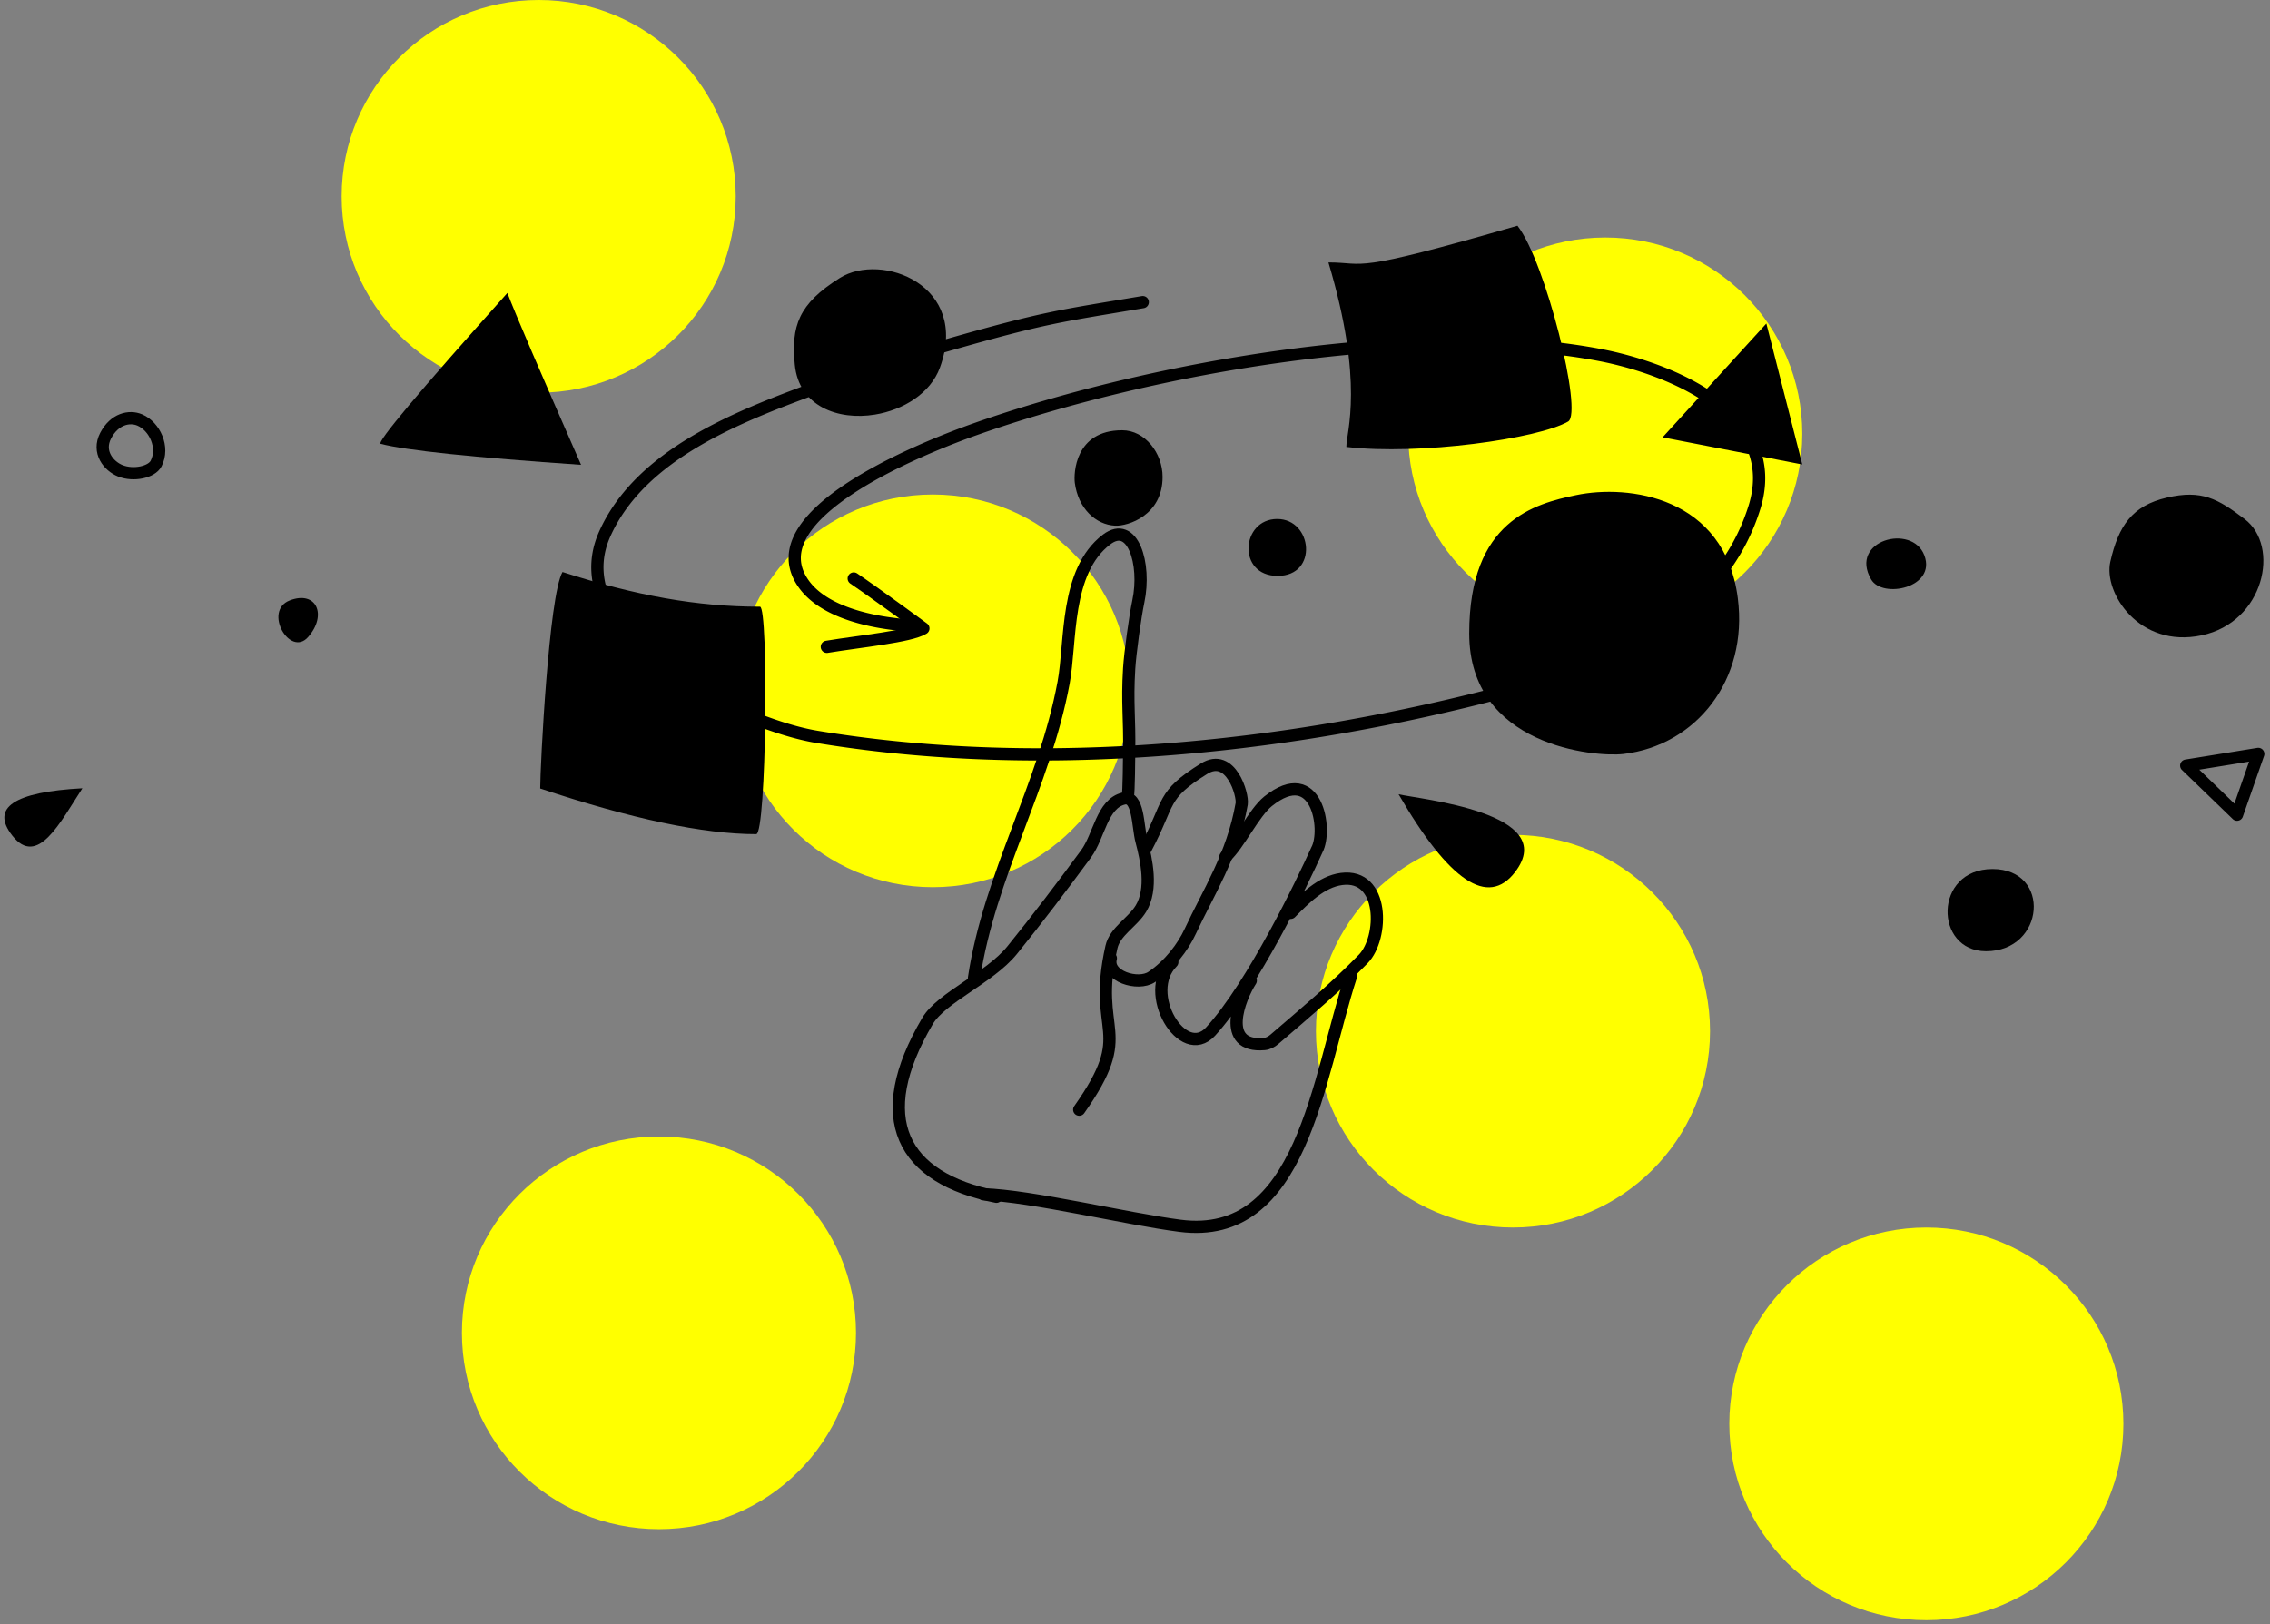 <svg xmlns="http://www.w3.org/2000/svg" width="327" height="234" viewBox="0 0 327 234">
    <rect x="0" y="0" width="327" height="234" fill="#808080" stroke="none"/>
    <defs>
        <path id="a" d="M0 0h520v500H0z"/>
    </defs>
    <g fill="none" fill-rule="evenodd">
        <g transform="translate(-1)">
            <ellipse cx="232.24" cy="62.516" fill="#FF0" rx="28.385" ry="28.29" style="mix-blend-mode:multiply"/>
            <ellipse cx="218.949" cy="148.583" fill="#FF0" rx="28.385" ry="28.29" style="mix-blend-mode:multiply"/>
            <ellipse cx="135.369" cy="99.543" fill="#FF0" rx="28.385" ry="28.29" style="mix-blend-mode:multiply"/>
            <ellipse cx="95.925" cy="192.048" fill="#FF0" rx="28.385" ry="28.29" style="mix-blend-mode:multiply"/>
            <ellipse cx="278.497" cy="205.162" fill="#FF0" rx="28.385" ry="28.29" style="mix-blend-mode:multiply"/>
            <ellipse cx="78.6" cy="28.29" fill="#FF0" rx="28.385" ry="28.29" style="mix-blend-mode:multiply"/>
            <path stroke="#000" stroke-linecap="round" stroke-linejoin="round" stroke-width="1.764" d="M166.032 122.298c3.605-6.783 2.16-7.639 8.41-11.534 3.862-2.409 5.648 3.781 5.424 5.066-1.302 7.453-4.871 12.878-7.402 18.356-1.072 2.319-3.036 4.893-5.56 6.586-1.973 1.324-6.588-.093-5.885-2.7"/>
            <path stroke="#000" stroke-linecap="round" stroke-linejoin="round" stroke-width="1.764" d="M177.526 123.463c1.93-1.747 4.1-6.369 6.151-8.01 7.034-5.63 8.583 4.128 7.034 6.989-2.108 4.692-9.234 19.542-15.323 26.19-3.989 4.355-9.982-5.545-5.51-10.009M186.92 131.53c1.958-1.99 4.41-4.5 7.338-4.881 6.175-.803 6.097 8.465 3.12 11.53-4.007 4.123-8.433 7.825-12.794 11.574-.406.35-.924.635-1.46.681-6.391.558-3.575-6.612-1.951-9.137"/>
            <path stroke="#000" stroke-linecap="round" stroke-linejoin="round" stroke-width="1.764" d="M195.63 140.6c-4.865 14.958-7.052 38.289-24.645 36.02-7.766-1-21.405-4.326-28.312-4.537"/>
            <path stroke="#000" stroke-linecap="round" stroke-linejoin="round" stroke-width="1.764" d="M144.535 172.44c-13.63-2.68-18.205-11.28-9.92-25.33 1.992-3.377 8.933-6.19 12.177-10.189 3.676-4.533 7.197-9.19 10.656-13.891 1.904-2.588 2.29-7.236 5.425-7.966 2.155-.502 1.998 3.973 2.559 6.107.717 2.726 1.647 6.926-.083 9.758-1.212 1.984-3.735 3.27-4.245 5.537-2.869 12.738 3.547 11.822-4.641 23.424"/>
            <path stroke="#000" stroke-linecap="round" stroke-linejoin="round" stroke-width="1.764" d="M141.306 140.929c2.256-14.959 10.124-27.61 12.906-42.555 1.109-5.959.174-16.042 6.185-20.63 3.762-2.873 5.732 3.501 4.582 8.92-.448 2.114-1.181 7.381-1.32 9.68-.304 4.999.085 7.076 0 12.084-.009.466-.039 5.878-.198 6.317"/>
            <path fill="#000" d="M55.845 63.952c3.622.94 13.241 1.948 28.859 3.022-5.897-13.416-9.435-21.67-10.614-24.76C61.273 56.537 55.19 63.783 55.845 63.952zM12.868 113.582c-3.21 4.93-6.47 11.454-10.107 6.809-3.136-4.007.232-6.276 10.107-6.809z"/>
            <path stroke="#000" stroke-linecap="round" stroke-linejoin="round" stroke-width="1.764" d="M326.31 108.632l-10.374 1.681 7.316 7.072zM165.613 43.534c-12.035 2.035-13.837 2.109-28.31 6.247a265.815 265.815 0 0 0-19.045 6.22c-10.99 4.06-24.97 9.433-30.132 20.916-6.631 14.752 19.248 27.385 30.529 29.25 30.387 5.025 63.416 2.16 93.154-5.016 16.5-3.981 36.243-10.013 41.905-27.988 4.253-13.505-12.13-20.093-22.35-22.03-25.95-4.92-64.208 1.684-89.629 10.62-7.799 2.74-32.166 12.43-24.922 22.434 2.943 4.064 9.825 5.64 15.909 5.994"/>
            <path stroke="#000" stroke-linecap="round" stroke-linejoin="round" stroke-width="1.764" d="M123.983 83.356c3.079 2.085 10.033 7.192 10.033 7.192-1.863 1.168-9.3 1.886-13.906 2.651"/>
            <path fill="#000" d="M234.864 108.638c10.432-1.232 17.99-10.611 16.472-22.45-1.88-14.673-15.79-16.423-23.305-14.845-5.901 1.239-15.387 3.632-15.387 19.92 0 16.289 18.16 17.854 22.22 17.375zM194.944 64.393c10.524 1.245 27.659-1.182 31.95-3.654 2.168-1.25-3.247-23.037-7.3-28.211-24.397 7.056-21.599 5.286-27.23 5.286 5.216 17.452 2.58 24.373 2.58 26.579zM121.987 40.05c-6.01 3.761-7.022 6.976-6.492 12.488.576 5.988 6.204 8.072 11.543 7.2 4.083-.666 7.997-3.06 9.354-6.76 4.355-11.87-8.395-16.69-14.405-12.928zM155.83 69.578c.477 3.66 2.99 6.034 5.81 6.168 1.815.086 6.833-1.46 6.833-7.026 0-3.457-2.545-6.727-5.822-6.727-6.821 0-6.996 6.245-6.821 7.585zM78.818 113.614c0-3.17 1.242-27.787 3.211-31.193 10.59 3.406 19.356 4.999 28.45 4.999 1.26 0 .933 32.77-.545 32.77-7.588 0-17.96-2.192-31.116-6.576zM240.505 63.012l14.943-16.397 5.179 20.31M219.243 125.661c6.6-8.593-13.782-10.495-16.775-11.219 7.286 12.554 12.877 16.294 16.775 11.22zM184.986 74.779c-5.216 0-5.83 8.203.06 8.203 5.888 0 5.032-8.203-.06-8.203zM270.544 83.49c1.632 2.818 9.42 1.201 7.668-3.462-1.752-4.662-10.928-2.164-7.668 3.462zM42.736 86.516c-3.864 1.494.016 8.258 2.647 5.277 2.792-3.163 1.216-6.771-2.647-5.277zM313.15 71.698c-5.003 1.162-6.978 4.059-8.152 9.241-1.01 4.452 4.135 12.51 13.156 10.607 9.021-1.903 11.36-12.853 6.182-16.767-3.881-2.934-6.182-4.243-11.185-3.08z"/>
            <path stroke="#000" stroke-linecap="round" stroke-linejoin="round" stroke-width="1.764" d="M18.332 67.835c1.913.766 4.517.193 5.153-1.041 1.214-2.354-.213-5.36-2.339-6.276-1.519-.653-3.672-.145-4.919 2.24-1.247 2.386.432 4.408 2.105 5.077z"/>
            <path fill="#000" d="M287.094 137.062c8.527 0 9.462-11.845.94-11.845s-8.43 11.845-.94 11.845z"/>
        </g>
    </g>
</svg>
